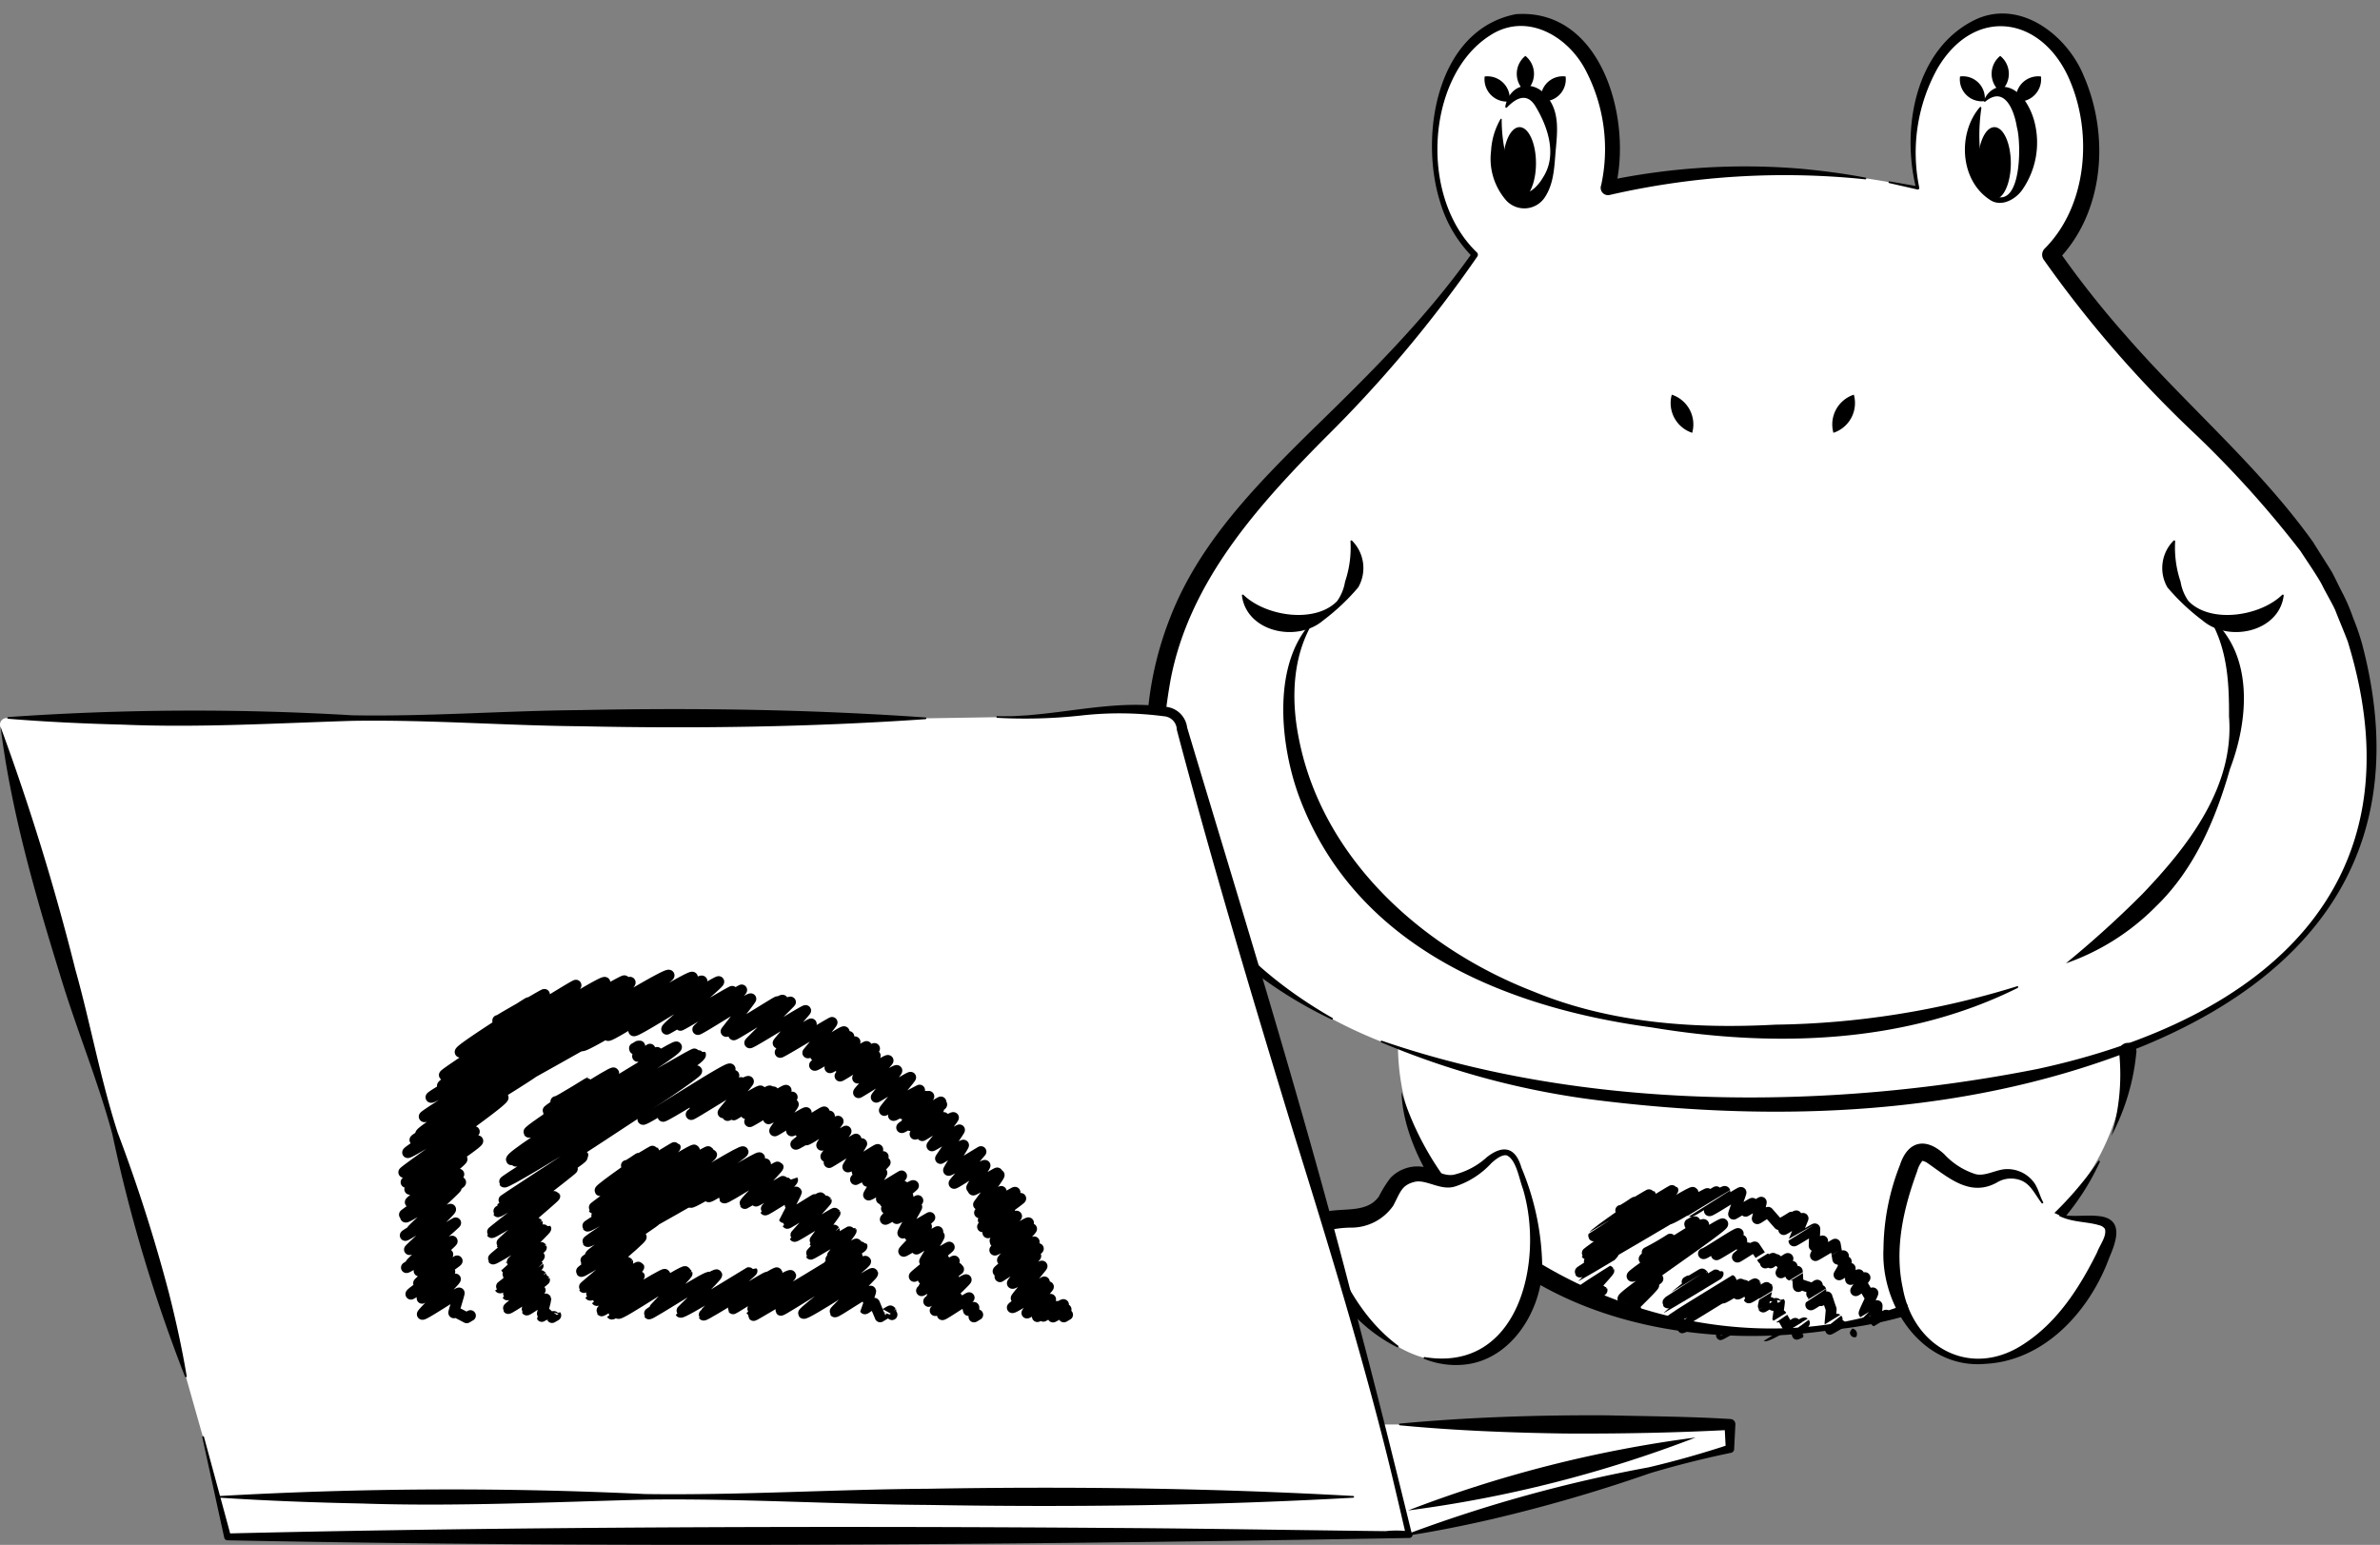 <svg id="kaeru01" xmlns="http://www.w3.org/2000/svg" xmlns:xlink="http://www.w3.org/1999/xlink" width="219.401" height="142.425" viewBox="0 0 219.401 142.425">
  <rect x="0" y="0" width="219.401" height="142.425" fill="#808080" stroke="none"/>
  <defs>
    <clipPath id="clip-path">
      <rect id="長方形_3770" data-name="長方形 3770" width="219.401" height="142.425" fill="none"/>
    </clipPath>
    <clipPath id="clip-path-2">
      <path id="パス_5826" data-name="パス 5826" d="M193.676,137.239c6.3-3.962,6.266-4.017,6.017-4.45a.437.437,0,0,0-.26-.195c-.307-.079-.975.225-5.563,2.981,2.2-1.51,2.11-1.663,1.937-1.963a.423.423,0,0,0-.253-.191c-.085-.021-.152-.04-.394.061a.411.411,0,0,0-.219-.147c-.145-.038-.224-.059-1.649.747.066-.127.017-.211-.048-.324a.428.428,0,0,0-.256-.193c-.263-.066-.51.009-4.18,2.238,1.892-1.338,1.838-1.431,1.668-1.727a.406.406,0,0,0-.247-.187c-.205-.052-.215-.053-2.583,1.4.157-.176.105-.264.018-.415a.4.4,0,0,0-.245-.187c-.181-.048-.21-.053-1.515.725-.132-.013-.243.059-.815.432L185,135.9c-.037.023-.075.044-.113.067-.485.284-.809.472-1.016.617a.413.413,0,0,0-.339.594l.013.022c-2.889,1.965-2.852,2.029-2.637,2.4a.444.444,0,0,0,.262.2c.13.033.3.011.8-.235-1.89,1.32-1.849,1.389-1.684,1.676a.437.437,0,0,0,.259.195.4.4,0,0,0,.135.01c-.191.2-.178.3-.114.426-.9.553-.954.675-.774.988a.419.419,0,0,0,.252.19c.261.067.35.092,5.755-3.153l-.559.358c-5.491,3.52-5.491,3.52-5.262,3.916a.435.435,0,0,0,.259.195c.23.059.672-.1,2.876-1.388-2.066,1.352-2.471,1.73-2.46,1.983-.176.135-.192.191-.212.266a.412.412,0,0,0,.039.308.431.431,0,0,0,.256.193l.023.006a.305.305,0,0,0-.035.436.441.441,0,0,0,.26.2c.4.1,1.424-.444,10.624-6.039,1.954-1.188,4.105-2.5,6-3.63-2.782,1.791-6.2,3.918-8.734,5.5-6.932,4.315-6.932,4.315-6.687,4.74a.427.427,0,0,0,.253.192c.139.036.33.01,1.233-.467-.293.275-.231.382-.141.539a.537.537,0,0,0,.29.215,1.717,1.717,0,0,0,.885-.216.639.639,0,0,0,.063.129.531.531,0,0,0,.286.212,2.429,2.429,0,0,0,1.235-.371c-.347.312-.28.428-.178.6a.419.419,0,0,0,.25.189.326.326,0,0,0,.181,0c-.224.212-.17.3-.09.445a.448.448,0,0,0,.261.2.49.49,0,0,0,.26-.016.471.471,0,0,0,.161.08c.482.121,2.18-.788,6.984-3.732-2.964,1.879-4.249,2.725-4.77,3.17-.589.392-.747.568-.785.7a.439.439,0,0,0,.04.323.425.425,0,0,0,.256.193c.342.087.812-.12,10-5.716l1.16-.705c.293-.163.585-.325.871-.486,1.351-.751,2.541-1.415,3.591-2-2.765,1.733-5.749,3.56-7.941,4.9-6.152,3.767-6.152,3.767-5.92,4.17a.491.491,0,0,0,.275.206c.214.055.786-.151,1.924-.736a2.072,2.072,0,0,0-.611.632c-.227.16-.243.219-.266.3a.408.408,0,0,0,.039.308.427.427,0,0,0,.255.193c.184.048.4.011,1.984-.892a.327.327,0,0,0,.047.364.4.4,0,0,0,.247.187c.233.059.234.06,4.524-2.574,2.126-1.3,5.205-3.193,7.79-4.718-2.265,1.429-4.922,3.054-6.786,4.191-4.757,2.907-4.757,2.907-4.532,3.3a.393.393,0,0,0,.063.081.374.374,0,0,0-.034.508.4.4,0,0,0,.244.186c.167.043.212.061,2.1-1.051-.241.265-.175.38-.085.536a.411.411,0,0,0,.25.189c.25.063.265.066,4.577-2.593,1.158-.715,2.6-1.6,4-2.452l-1.273.839c-5.988,3.946-5.972,3.973-5.705,4.436a.471.471,0,0,0,.269.2c.36.09,1.122-.283,5.682-3.094-3.308,2.33-3.285,2.369-3.062,2.756a.425.425,0,0,0,.258.193c.275.068.464,0,4.247-2.353l.761-.474-.315.247c-2.077,1.613-2.077,1.613-1.89,1.938a.4.4,0,0,0,.249.188c.228.058.225.059,2.455-1.317.371-.229.821-.507,1.274-.782-1.884,1.818-1.881,1.823-1.7,2.146a.4.4,0,0,0,.248.187c.186.046.189.044,1.374-.689.613-.38,1.617-1,2.2-1.328,0,.061,0,.12.006.174.012.367.012.367.063.456a.4.4,0,0,0,.254.189c.193.045.3-.021.713-.3l.07-.046a.318.318,0,0,0,.04.1.4.4,0,0,0,.246.186.366.366,0,0,0,.2,0,.394.394,0,0,0,.243.184.48.48,0,0,0,.327-.057l0,0-.19-.337.014-.008.33-.076-.049-.239c-.039-.2-.04-.2-.073-.258a.4.4,0,0,0-.244-.185.363.363,0,0,0-.183-.006.3.3,0,0,0-.041-.1.411.411,0,0,0-.258-.193c-.185-.044-.323.027-.686.261-.015-.43-.025-.446-.072-.529a.427.427,0,0,0-.256-.193c-.169-.043-.256-.059-1.378.6,1.48-1.433,1.462-1.464,1.29-1.763a.426.426,0,0,0-.258-.193c-.147-.037-.276-.033-.926.325,1.181-.97,1.126-1.064.974-1.328a.448.448,0,0,0-.265-.2c-.2-.05-.458.023-1.531.644,2.546-1.825,2.49-1.921,2.292-2.265a.429.429,0,0,0-.258-.194c-.231-.058-.423-.016-2.8,1.427,3.169-2.136,3.1-2.253,2.888-2.623a.492.492,0,0,0-.276-.206.635.635,0,0,0-.3.017c.362-.3.306-.4.206-.574h0c.9-.585.948-.755.776-1.053a.406.406,0,0,0-.247-.186c-.113-.029-.17-.044-.751.287.563-.489.478-.637.365-.833a.5.5,0,0,0-.217-.185c1.1-.77,1.013-.918.866-1.173a.435.435,0,0,0-.258-.195c-.132-.034-.347.012-.938.308a28.42,28.42,0,0,0-3.77,2.091c5.988-3.688,5.965-3.728,5.727-4.14a.394.394,0,0,0-.246-.186c-.209-.055-.225-.059-4.319,2.43,4.279-2.788,4.141-3.028,3.927-3.4a.483.483,0,0,0-.273-.2,1.2,1.2,0,0,0-.624.134,6.478,6.478,0,0,0-2.211.881c1.611-1.09,1.753-1.324,1.661-1.541a.22.22,0,0,0,.009-.03.454.454,0,0,0-.042-.353.5.5,0,0,0-.281-.208,2,2,0,0,0-1.055.3.774.774,0,0,0-.061-.12.46.46,0,0,0-.266-.2c-.185-.048-.587.075-1.624.616.281-.31.2-.443.109-.608a.413.413,0,0,0-.242-.188.393.393,0,0,0,.049-.545.464.464,0,0,0-.267-.2c-.239-.06-.766.147-2.363,1.068a.3.3,0,0,0-.008-.384.4.4,0,0,0-.247-.188c-.232-.061-.314-.081-5.72,3.125,4.265-2.785,4.145-2.994,3.927-3.369a.453.453,0,0,0-.264-.2c-.125-.033-.327,0-.772.208a.343.343,0,0,0,.033-.076.472.472,0,0,0-.04-.331.433.433,0,0,0-.257-.194.379.379,0,0,0-.1-.013c-.365,0-1.342.528-8.147,4.664" transform="translate(-179.716 -132.575)" fill="none"/>
    </clipPath>
    <clipPath id="clip-path-4">
      <path id="パス_5852" data-name="パス 5852" d="M124.558,0l-.319,65.6h9.83l9.887,33.053,8.951,31.707h92.257V0Z" transform="translate(-124.239)" fill="none"/>
    </clipPath>
    <clipPath id="clip-path-5">
      <path id="パス_5855" data-name="パス 5855" d="M157.294,119.305c0,4.2,2.632,9.79,4.954,13.291.61.208,4.185.885,5.241.474,2.07-.807,3.908-4.131,5.036-1.233,1.511,3.881,1.241,9.972.931,12.615a41.176,41.176,0,0,0,21.264,5.513,54.457,54.457,0,0,0,14.683-2.629c-1.437-3.025-3.047-9.565-.736-15.5,1.128-2.9,2.964.426,5.036,1.233a3.281,3.281,0,0,0,2.772-.062,2.79,2.79,0,0,1,2.35-.136c2.114.824,1.114,2.626,3.638,3.609.007,0,3.874.551,3.882.553,3.946-4.223,9.35-13.53,9.35-19.12Z" transform="translate(-157.294 -117.914)" fill="none"/>
    </clipPath>
  </defs>
  <g id="グループ_433" data-name="グループ 433">
    <g id="グループ_432" data-name="グループ 432" clip-path="url(#clip-path)">
      <path id="パス_5818" data-name="パス 5818" d="M189.064,23.958c2.232-2.108,3.706-5.742,3.706-9.871,0-6.515-3.671-11.8-8.2-11.8s-8.2,5.282-8.2,11.8a16.587,16.587,0,0,0,.414,3.713,65.575,65.575,0,0,0-28.557,0,16.586,16.586,0,0,0,.415-3.713c0-6.515-3.671-11.8-8.2-11.8s-8.2,5.282-8.2,11.8c0,4.129,1.473,7.762,3.706,9.871-12.173,17.791-27.331,23.52-29.32,41.976l-.225-.084-14.248.739-6.842.109L.6,66.675a.6.6,0,0,0-.578.762l17,59.561,1.746,6.16,2.205,9.008,108.907-.2,29.594-7.926V131.8H127.393l-3.473-12.13c3.92,6.046,9.051,7.111,12.3,5.846,2.482-.966,4.853-3.676,5.3-8.066a39.363,39.363,0,0,0,20.983,5.851,41.068,41.068,0,0,0,12.94-2.063,8.148,8.148,0,0,0,4.287,4.278c3.956,1.54,10.7-.366,14.654-10.516,1.128-2.9-2.473-1.69-4.544-2.5-.077-.03-.14-.063-.211-.094a22.635,22.635,0,0,0,6.507-15.328C209.782,92,218.608,83.125,218.608,70.142c0-21.9-16.491-27.107-29.544-46.184m-59.315,84.936c-2.115.824-1.114,2.626-3.639,3.609-1.26.491-3.083.239-4.065.618l-6.831-23.855a43.444,43.444,0,0,0,13.658,7.815,21.654,21.654,0,0,0,3.985,12.2c-1.027-.249-1.714-.932-3.108-.389" transform="translate(0 -0.475)" fill="#fff"/>
    </g>
  </g>
  <g id="グループ_435" data-name="グループ 435" transform="translate(142.447 105.083)">
    <g id="グループ_434" data-name="グループ 434" clip-path="url(#clip-path-2)">
      <path id="パス_5819" data-name="パス 5819" d="M198.12,145.326c.062.107,3.13-1.98,3.205-1.851.041.072-2.043,1.9-2.012,1.954s2.295-1.393,2.324-1.342c.012.02.069,1,.079,1.02.036.063.474-.376.518-.3.022.039-1,.814-.988.835.025.044,1.568-1,1.609-.929.015.026.729,1.088.74,1.106s.141-.174.182-.1c.008.014.04.46.043.464.022.039.694-.483.728-.421,0,0-.25.4-.242.415s.493-.366.529-.305c0,0,.4.28.4.292.03.052.64-.444.672-.388.008.013-.648,1.306-.642,1.317.014.025,1.011-.625,1.029-.594s-.153.789-.14.811c.023.041.6-.384.616-.355s.071,1.368.089,1.4.261-.217.289-.167c.017.028.955.309.97.335.033.056.472-.333.5-.288.006.009-.537.777-.522.8.037.065.492-.338.515-.3l.132.078c.026.044.182-.134.194-.112s-.933,1.333-.926,1.345c.021.036.682-.414.69-.4l.216.01c.037.065.559-.4.591-.341,0,.006.363,1.094.375,1.114s0-.017.006,0c.022.038-.114,1.293-.1,1.321a6.062,6.062,0,0,0,.656-.379c0,.006-.673,1.072-.653,1.107a9.347,9.347,0,0,1,.962-.556c.007.013.145,1.3.151,1.305.04.068.841-.545.866-.5s-.461,1.164-.441,1.2.552-.405.59-.341c.009.015-.545.919-.529.946.031.055.461-.278.465-.269s.315.6.318.6.4-.239.4-.231-.341.22-.335.231.343-.2.344-.2" transform="translate(-183.532 -134.834)" fill="none" stroke="#000" stroke-linecap="round" stroke-linejoin="round" stroke-width="1"/>
      <path id="パス_5820" data-name="パス 5820" d="M190.985,144.981a24.164,24.164,0,0,0,2.13-1.229c.015.025-2.45,1.759-2.41,1.828.112.193,5.376-3.363,5.487-3.169.078.134-6.714,4.573-6.6,4.761.147.255,8.258-5,8.36-4.827.158.273-9.377,6.61-9.2,6.921.015.025,3.2-1.905,3.225-1.862.034.059-2.7,1.86-2.669,1.912.02.033,2.272-1.34,2.284-1.319.065.113-2.878,2.907-2.851,2.953s1.163-.756,1.2-.693c.021.036-.818,2.143-.812,2.154a10.619,10.619,0,0,0,1.1-.637c.006.01-.714.54-.709.548.013.023,1-.646,1.029-.594s-1.55,1.458-1.539,1.475c.02.034,1.638-1.023,1.672-.965.013.022-1.438,2.392-1.425,2.414s1.43-.87,1.449-.837c.006.01.146.823.154.837s.34-.205.344-.2" transform="translate(-181.587 -134.6)" fill="none" stroke="#000" stroke-linecap="round" stroke-linejoin="round" stroke-width="1"/>
      <path id="パス_5821" data-name="パス 5821" d="M196.519,142.31c.007.012.347-.205.35-.2s-.338.26-.331.271.467-.277.471-.272-.3.614-.286.635a5.324,5.324,0,0,0,.6-.347" transform="translate(-183.2 -134.552)" fill="none" stroke="#000" stroke-linecap="round" stroke-linejoin="round" stroke-width="1"/>
      <path id="パス_5822" data-name="パス 5822" d="M194.21,141.079c.09.156,4.267-2.505,4.285-2.474s-2.408,1.736-2.369,1.8c.073.127,3.083-1.949,3.155-1.822.021.037-1.459,1.719-1.429,1.772.059.1,2.875-1.754,2.915-1.684.029.05-.713,1.947-.68,2,.01.017,1.714-1.029,1.731-1s-.634.718-.625.733,1.433-.85,1.443-.834c.025.044-.378,1.5-.368,1.519.025.044.975-.642,1.009-.583.014.023.977,1.112.981,1.12a11.259,11.259,0,0,0,1.168-.675c0,.01-.667.514-.662.522.013.024,1.079-.694,1.109-.641s-1.176,1.247-1.168,1.261c.021.036,1.749-1.091,1.785-1.03.01.017-.849,2.058-.839,2.075.027.047,1.9-1.152,1.923-1.109.01.017-.073,1.538-.059,1.565.036.061.756-.49.779-.451.007.013-.679,1.321-.663,1.35s1.813-1.072,1.824-1.053.23,1.369.233,1.376c.04.067.484-.369.523-.3,0,.006-.054.7-.047.715.021.036.292-.217.313-.181s-.679,1.2-.674,1.211c.041.071.991-.664,1.03-.594,0,.006.028,1.015.034,1.026.021.036.74-.468.759-.438,0,.006-.012.589,0,.606.029.05.551-.376.575-.333.009.014-.874,1.167-.858,1.2s.682-.48.719-.415c.01.016.479.81.5.839s.329-.277.367-.212c.028.048-.847,1.8-.813,1.863a12,12,0,0,1,1.2-.694c.022.039-.135,1.4-.12,1.429s.918-.6.95-.548-.943,2.12-.911,2.177a8.361,8.361,0,0,1,1.152-.665c.006.011-.763,1.367-.756,1.379.036.063.995-.655,1.03-.6,0,.006-.418.361-.413.369.021.036.556-.4.589-.34.017.03-.926.685-.915.7.042.072.858-.554.884-.51.006.011.2.858.2.864.023.04.461-.295.473-.273s-.689.644-.678.663.627-.412.648-.375c.01.016-.314.443-.3.458s.717-.43.724-.418-.287.4-.279.415.338-.208.344-.2" transform="translate(-182.721 -133.821)" fill="none" stroke="#000" stroke-linecap="round" stroke-linejoin="round" stroke-width="1"/>
      <path id="パス_5823" data-name="パス 5823" d="M187.348,140.29c.071.122,1.327-.817,1.349-.779s-1.2.724-1.179.76,2.525-1.523,2.553-1.474c.052.09-5.329,3.656-5.22,3.844.149.258,7.259-4.3,7.306-4.218.1.173-8.036,5.767-7.97,5.881.161.279,9.684-5.923,9.828-5.674.107.185-9.7,6.211-9.579,6.416.049.085,10.856-6.459,10.939-6.315.2.352-11.879,7.077-11.78,7.247.046.08,3.053-1.873,3.1-1.79.061.106-3.149,3.18-3.125,3.224.044.075,2.64-1.624,2.683-1.549.035.059-2.5,2.778-2.46,2.848s1.8-1.112,1.834-1.059-2.3,1.517-2.281,1.544c.03.052,1.443-.862,1.455-.84s-1.869,1.8-1.846,1.84c.033.055,1.849-1.152,1.886-1.089.049.085-1.694,2.547-1.676,2.578s1.16-.706,1.175-.678-.623,1.373-.612,1.393c.048.082,1.8-1.118,1.837-1.061s-1.239,1.534-1.228,1.552c.042.074.373-.259.392-.227s.046,1.168.057,1.188,1.126-.686,1.141-.659-.212.646-.208.651.338-.208.344-.2" transform="translate(-180.388 -133.787)" fill="none" stroke="#000" stroke-linecap="round" stroke-linejoin="round" stroke-width="1"/>
      <path id="パス_5824" data-name="パス 5824" d="M200.333,150.614c.058.1,2.409-1.417,2.42-1.4s-1.049,1-1.03,1.031c.048.082,1.586-1.027,1.634-.944.013.024-.617,1.26-.6,1.294.039.067,1.686-1.037,1.713-.989s-.413,1.782-.384,1.833c.007.012.808-.494.82-.474s.083.316.086.322.588-.355.594-.343c.023.039-.2,1.4-.193,1.417.019.033.315-.24.34-.2l.659,1.154c.033.057.751-.46.762-.441" transform="translate(-183.991 -136.026)" fill="none" stroke="#000" stroke-linecap="round" stroke-linejoin="round" stroke-width="1"/>
      <path id="パス_5825" data-name="パス 5825" d="M195.728,148.9c.048.082.17-.133.185-.107l.045.053c.012.021,1.183-.727,1.2-.694.033.057-3.285,2.564-3.215,2.685.1.171,4.614-2.736,4.645-2.681.062.107-4.707,3.9-4.666,3.973.1.182,5.762-3.541,5.855-3.38.061.105-5.307,3.794-5.239,3.911.032.054,6.148-3.671,6.2-3.579.12.208-6.932,4.314-6.874,4.415.03.052,1.358-.855,1.389-.8s-.918,1.922-.906,1.943c.03.053,1.615-1,1.645-.95.015.025-.3,1.561-.284,1.592.055.1,2.586-1.583,2.625-1.516s-2.694,1.74-2.676,1.772c.039.067,2.28-1.351,2.295-1.325s-1.387,1.533-1.368,1.565c.044.076,2.846-1.76,2.9-1.672.026.045-.074,1.63-.064,1.647.035.059,2.406-1.445,2.43-1.4.011.018-.252,1.164-.243,1.179.11.19,4.864-2.984,4.94-2.852.067.117-3.064,2.563-3.042,2.6.08.139,2.406-1.471,2.442-1.41.022.039-.2,1.308-.189,1.33s.812-.551.848-.489c.013.023.079.782.083.787.016.029.551-.375.576-.332.015.027-.656.638-.648.652.018.032.991-.613,1.009-.583,0,.008-.2.573-.2.579s.327-.2.333-.193" transform="translate(-182.65 -135.806)" fill="none" stroke="#000" stroke-linecap="round" stroke-linejoin="round" stroke-width="1"/>
    </g>
  </g>
  <g id="グループ_437" data-name="グループ 437">
    <g id="グループ_436" data-name="グループ 436" clip-path="url(#clip-path)">
      <path id="パス_5827" data-name="パス 5827" d="M74.77,128.973c.134.232,7.878-4.923,8.04-4.642.113.193-6.271,4.218-6.187,4.364s6.466-3.889,6.534-3.772c.052.092-3.652,3.063-3.6,3.146.087.152,4.183-2.662,4.29-2.477.1.164-4.679,2.845-4.627,2.936s5.182-3.221,5.281-3.049c.043.075-2.371,2.835-2.342,2.885.038.066,3.37-2.172,3.468-2,.065.113-3.079,2.215-3.056,2.254.055.094,3.82-2.406,3.907-2.256.018.033-3.392,2.093-3.331,2.2.02.033,3.575-2.262,3.66-2.113.01.017-2.59,1.911-2.542,1.993.073.125,3.63-2.277,3.709-2.142.024.041-3.378,2.855-3.36,2.886.036.063,3.876-2.338,3.92-2.263s-2.233,1.917-2.188,1.993c.057.1,2.252-1.4,2.293-1.324s-1.758,2.377-1.719,2.444,2.84-1.8,2.908-1.679c.034.059-1.385,1.621-1.353,1.676.077.133,2.956-1.847,3.016-1.741.017.029-2.32,1.737-2.276,1.815.086.15,1.772-1.147,1.825-1.054.018.032-1.741,1.114-1.722,1.148.06.1,2.617-1.58,2.647-1.528.051.088-3.117,2.57-3.1,2.6.048.083,3.041-1.8,3.061-1.768.01.017-2.123,1.337-2.113,1.355.086.147,2.884-1.831,2.956-1.707.009.014-1.542,2.158-1.515,2.206s2.226-1.326,2.244-1.3c.05.086-1.9,2.277-1.862,2.339.048.083,2.762-1.63,2.777-1.6s-2.528,2.072-2.477,2.159c.02.035,2.943-1.85,3.009-1.737.013.023-1.3,2.116-1.286,2.135.077.132,2.714-1.682,2.764-1.6s-1.945,1.97-1.9,2.04a27.44,27.44,0,0,1,2.4-1.383c.026.047-2.6,2.029-2.549,2.112a26.1,26.1,0,0,0,2.731-1.577c.014.025-1.657,1.721-1.648,1.737.062.107,1.308-.841,1.345-.777s-1.266,1.978-1.229,2.042c.054.094,3.033-1.779,3.045-1.759.024.041-1.868,2.111-1.86,2.124.048.084,1.951-1.3,2.026-1.17.031.052-1.732,1.428-1.71,1.465.04.069,2.566-1.651,2.639-1.523.025.044-2.517,2.071-2.487,2.123a22.585,22.585,0,0,0,1.978-1.142c.009.014-2.122,2.066-2.086,2.127.045.078,2.986-1.753,3-1.731s-2,1.577-1.955,1.654c.054.093,1.807-1.155,1.856-1.071.024.042-1.334,2.33-1.286,2.412.021.036,2.478-1.457,2.489-1.437s-1.868,1.662-1.835,1.72,1.468-.984,1.527-.882c.047.081-2.134,2.213-2.1,2.28s3.117-1.861,3.144-1.815-1.983,1.581-1.967,1.61,2.056-1.28,2.1-1.21-1.376,2.3-1.351,2.342c.015.025,2.257-1.342,2.274-1.313.032.054-3.263,2.639-3.23,2.7.014.025,2.708-1.626,2.735-1.579.015.025-1.939,1.777-1.915,1.819.08.139,2.836-1.719,2.872-1.657.057.1-2.835,2.367-2.8,2.424.047.08,3.062-1.831,3.089-1.783s-3.343,2.035-3.308,2.095,3.345-2.095,3.416-1.972c.023.04-2.556,1.7-2.534,1.743.049.086,2.02-1.3,2.075-1.2.044.075-2.008,1.943-1.986,1.98.058.1,2.169-1.439,2.25-1.3.025.044-2.6,1.668-2.56,1.737.019.033,3.39-2.109,3.456-2,.051.087-2.886,2.8-2.861,2.843s2.012-1.21,2.032-1.174c0,.008-.851,1.1-.846,1.114.037.065,1.924-1.169,1.949-1.126.01.017-2.493,1.532-2.475,1.564.054.093,2.134-1.38,2.2-1.269.013.021.2.86.215.884s.472-.323.494-.285c.006.012,0,.865.012.877s.338-.208.345-.2" transform="translate(-15.505 -25.781)" fill="none" stroke="#000" stroke-linecap="round" stroke-linejoin="round" stroke-width="1"/>
      <path id="パス_5828" data-name="パス 5828" d="M63.1,126.807c.075.129,3.385-1.989,3.4-1.963.025.044-4.211,2.716-4.145,2.83.121.211,5.957-3.721,6.079-3.511.09.157-7.949,5.242-7.822,5.464.233.4,13.451-8.138,13.612-7.859.253.438-15.509,9.9-15.22,10.4.059.1,16.817-9.943,16.919-9.768.2.348-16.686,9.6-16.511,9.9.1.168,16.963-9.936,17.025-9.829.342.593-18.235,11.51-18.095,11.753.19.329,17.5-10.681,17.746-10.246.2.344-18.026,11.948-17.963,12.057.144.25,7.416-4.394,7.464-4.31s-7.158,4.171-7.115,4.246,6.961-4.267,7.068-4.081c.158.273-7.82,5-7.775,5.076.065.113,6.744-4.153,6.855-3.958.044.075-7.474,5.808-7.432,5.881.072.126,5.743-3.472,5.812-3.354.043.074-4.972,4.258-4.91,4.365.091.158,3.237-2,3.3-1.9.025.044-4.133,3.218-4.075,3.32s4.835-2.853,4.862-2.807c.058.1-3.681,3.6-3.667,3.627.092.159,3.162-2.035,3.252-1.878.021.036-3.144,2.415-3.106,2.48.048.083,2.875-1.769,2.922-1.687.067.117-3.66,2.888-3.64,2.924.09.158,3.436-2.19,3.526-2.035.011.02-2.865,2.643-2.84,2.685.046.08,3.076-1.864,3.115-1.8.017.031-2.6,1.99-2.554,2.078.062.107,2.818-1.749,2.87-1.657.024.041-3.4,2.551-3.351,2.634s2.88-1.841,2.956-1.707c.022.038-1.286,1.778-1.247,1.845s1.7-1.129,1.766-1.019c.022.04-.4,1.562-.375,1.611.01.017.43-.309.457-.264.01.017.482.357.488.368s.339-.208.345-.2" transform="translate(-11.86 -25.25)" fill="none" stroke="#000" stroke-linecap="round" stroke-linejoin="round" stroke-width="1"/>
      <path id="パス_5829" data-name="パス 5829" d="M73.794,121.871c.007.012.346-.2.348-.2s-.337.258-.33.269.464-.276.468-.27-.218.919-.2.946a13.171,13.171,0,0,0,1.142-.659c.012.021-.617,1.018-.609,1.032.039.067,1.233-.793,1.268-.732" transform="translate(-15.303 -25.231)" fill="none" stroke="#000" stroke-linecap="round" stroke-linejoin="round" stroke-width="1"/>
      <path id="パス_5830" data-name="パス 5830" d="M67.683,120.059c.193.335,10.22-5.991,10.26-5.923s-7.994,4.769-7.872,4.98c.165.286,8.51-5.295,8.675-5.009.074.128-6.389,4.4-6.286,4.577.139.24,7.742-4.692,7.837-4.525s-4.906,4.209-4.8,4.385c.024.041,6-3.557,6.039-3.487.059.1-4.827,3.039-4.776,3.129.037.064,5.625-3.3,5.648-3.261.086.149-4.083,3.581-4.047,3.643.064.111,4.808-2.971,4.893-2.825.034.06-2.294,2.985-2.283,3,.1.172,4.7-2.792,4.735-2.734s-4.206,2.508-4.181,2.552,4.579-2.82,4.655-2.688c.094.162-4.535,3.143-4.508,3.19.052.088,5.146-3.174,5.234-3.021.024.042-3.778,3.717-3.754,3.758.065.112,5.1-3.081,5.155-2.976.025.044-2.576,2.933-2.539,3,.086.15,3-1.862,3.056-1.765.019.033-2.911,2.548-2.868,2.623s4.759-2.808,4.786-2.763c.04.07-2.25,2.787-2.241,2.8.094.162,3.262-2.1,3.354-1.937.018.031-2.674,2.156-2.642,2.213.05.086,3.029-1.862,3.078-1.777.06.1-3.186,2.62-3.167,2.651.1.165,3.638-2.316,3.732-2.154.01.017-2.332,2.344-2.311,2.38.048.084,3.339-2.022,3.381-1.952.017.029-2.465,1.914-2.416,2,.066.114,3.09-1.914,3.146-1.817.023.04-3.228,2.457-3.182,2.536s3.163-2.017,3.246-1.875c.026.045-1.668,1.983-1.622,2.062s2.722-1.764,2.805-1.619c.055.1-2.79,2.849-2.723,2.966.032.055,3.446-2.192,3.534-2.04.048.084-1.932,2.4-1.9,2.458s3.108-1.944,3.172-1.832c.044.075-2.477,2.957-2.423,3.05a34.242,34.242,0,0,1,3.245-1.873c.013.024-2.424,2.308-2.41,2.333.07.12,2.974-1.869,3.04-1.755.014.025-2.382,1.452-2.359,1.492.04.069,2.52-1.6,2.583-1.491.044.075-2.477,1.544-2.451,1.588.078.136,1.81-1.154,1.857-1.072.017.029-1.424,1.783-1.415,1.8.062.107,3.089-1.86,3.122-1.8.05.086-3.665,2.279-3.618,2.36.058.1,3.613-2.27,3.692-2.132.057.1-2.944,1.852-2.888,1.949.041.071,2.555-1.563,2.593-1.5s-2.214,2.2-2.165,2.289,2.583-1.64,2.647-1.528c.03.052-2.008,1.616-1.98,1.664s2.8-1.8,2.875-1.661c.046.079-2,2.571-1.986,2.6.036.062,2.514-1.519,2.543-1.468s-1.759,2.616-1.749,2.635,2.075-1.307,2.122-1.225c.03.052-1.419,2.255-1.382,2.319.055.1,2.975-1.75,2.988-1.726s-2.508,2.88-2.483,2.924c.059.1,2.775-1.794,2.857-1.65.034.058-1.267,1.984-1.228,2.053.018.031,2.324-1.414,2.355-1.359s-2.232,1.544-2.218,1.568c.047.082,2.37-1.421,2.393-1.382.056.1-1.9,2.707-1.9,2.722a19.034,19.034,0,0,1,2.092-1.207c.017.03-2.013,1.951-2,1.967.044.078,3.228-1.959,3.27-1.887s-2.942,2.525-2.922,2.559c.058.1,3.371-2.131,3.451-1.992.046.08-3.545,2.57-3.522,2.61s2.46-1.493,2.491-1.438-2.027,1.95-2,1.991c.059.1,2.571-1.659,2.647-1.528.021.036-2.018,2.211-1.987,2.265.083.143,2.119-1.325,2.163-1.249.007.012-2.167,1.309-2.136,1.363.02.035,3-1.867,3.059-1.766.049.086-3.147,2.443-3.107,2.511.059.1,3.368-2,3.391-1.959.059.1-2.746,2.781-2.683,2.891a26.757,26.757,0,0,0,2.923-1.687c.053.09-3.385,2.611-3.327,2.711s3.332-2.014,3.371-1.947c.052.09-3.048,1.707-3,1.786.087.151,3.293-2.005,3.338-1.927.055.1-3.6,2.471-3.535,2.587a37.511,37.511,0,0,1,3.3-1.907c.021.035-2.215,2.422-2.161,2.516.089.155,2.663-1.711,2.739-1.581.029.051-2.424,2.889-2.387,2.953s2.585-1.537,2.6-1.5c.061.1-2.977,2.331-2.956,2.368.076.132,3.283-2,3.329-1.921.033.057-2.026,2.345-1.982,2.421s2.138-1.344,2.185-1.262c.014.025-1.236,1.565-1.221,1.592s1.087-.665,1.1-.637-.541.41-.535.419a10.249,10.249,0,0,1,1.252-.724c0,.006-.443.35-.434.367.02.034.192-.156.212-.122.006.011-1.064.633-1.046.663s1.821-1.141,1.86-1.073c.013.024-.992,1.107-.972,1.142s1.2-.712,1.209-.7-.21.688-.207.694.342-.2.345-.2" transform="translate(-14.036 -23.66)" fill="none" stroke="#000" stroke-linecap="round" stroke-linejoin="round" stroke-width="1"/>
      <path id="パス_5831" data-name="パス 5831" d="M55.622,117.6c.1.174,2.821-1.7,2.853-1.647s-2.9,1.638-2.85,1.726c.025.044,4.257-2.552,4.3-2.482.075.129-7.926,5.043-7.769,5.315.212.369,10.609-6.282,10.677-6.165.148.257-12.231,8.116-12.134,8.285.232.4,14.588-8.9,14.8-8.541.165.286-15.161,9.217-14.978,9.534.071.123,16.657-9.894,16.778-9.686.306.53-17.983,10.486-17.834,10.742.191.332,18.161-10.942,18.36-10.6.31.537-19.109,12.16-18.983,12.38.286.5,22.281-13.529,22.568-13.03.248.43-23.195,14.143-22.9,14.65.382.663,24.785-14.94,25.057-14.467.4.694-25.748,14.706-25.58,15,.131.226,11.027-6.485,11.079-6.4.1.168-11.878,7.344-11.753,7.561.113.2,8.667-5.3,8.8-5.079.182.315-9.221,6.779-9.154,6.9s6.453-3.841,6.5-3.754c.071.121-6.35,4.57-6.291,4.671.143.249,6.513-3.99,6.613-3.817.13.224-6.312,4.393-6.271,4.463.124.215,4.764-2.877,4.818-2.782.1.178-4.83,3.873-4.771,3.976.043.075,4.39-2.731,4.475-2.584.1.178-5.041,3.682-5.013,3.73.069.118,5.074-3.172,5.179-2.99s-5.128,3.119-5.075,3.209c.107.186,4.565-2.88,4.671-2.7.043.075-4.1,3.843-4.066,3.9s3.067-2.032,3.181-1.836c.043.075-3.86,2.255-3.813,2.335s4.094-2.558,4.179-2.412-3.817,3.67-3.793,3.711c.087.151,4.241-2.49,4.259-2.459.04.068-4.222,3.654-4.145,3.788.062.107,3.075-1.89,3.125-1.8s-3.541,2.1-3.519,2.134c.052.091,4.158-2.539,4.218-2.435s-3.1,2.652-3.05,2.745a22.809,22.809,0,0,1,2.647-1.529c.065.113-2.71,2.622-2.692,2.654.08.139,3.534-2.085,3.554-2.052.059.1-4.348,2.92-4.264,3.067.021.037,3.542-2.15,3.587-2.071.023.039-2.608,2.359-2.555,2.45a35.038,35.038,0,0,1,3.071-1.772c.071.124-3.113,3.143-3.052,3.249.084.145,3.34-2.067,3.4-1.963.029.051-.526,1.78-.5,1.821s.121-.154.157-.091c.017.03,1.028.544,1.034.554s.339-.208.345-.2" transform="translate(-9.735 -23.519)" fill="none" stroke="#000" stroke-linecap="round" stroke-linejoin="round" stroke-width="1"/>
      <path id="パス_5832" data-name="パス 5832" d="M80.327,138.9c.124.216,6.259-3.671,6.283-3.628s-4.707,2.985-4.634,3.112c.108.187,5.141-3.219,5.25-3.031.047.081-3.862,3.025-3.8,3.139.092.159,4.9-2.976,4.964-2.866s-3.138,3.258-3.067,3.382c.017.028,3.648-2.169,3.675-2.123s-2.672,1.847-2.643,1.9,3.354-1.973,3.369-1.945c.059.1-2.55,2.722-2.525,2.764.044.077,2.818-1.761,2.876-1.661.025.042-1.173,2.346-1.165,2.36.071.121,2.964-1.766,2.987-1.726s-2.521,1.558-2.5,1.584c.024.042,2.874-1.784,2.928-1.69.066.113-3.106,2.335-3.086,2.368.036.063,3.529-2.182,3.592-2.074.02.035-2.94,3.243-2.921,3.278.048.082,3.685-2.23,3.729-2.154.021.037-1.944,2.582-1.913,2.635.067.116,1.806-1.142,1.848-1.068.015.026-2.212,2.165-2.178,2.225s3.707-2.188,3.728-2.152c.038.065-2.048,2.67-2.039,2.687.078.136,2.479-1.609,2.555-1.475.015.025-2.516,1.448-2.488,1.5.042.073,2.313-1.431,2.354-1.359" transform="translate(-16.658 -28.053)" fill="none" stroke="#000" stroke-linecap="round" stroke-linejoin="round" stroke-width="1"/>
      <path id="パス_5833" data-name="パス 5833" d="M71.768,135.116c.067.117,1.162-.721,1.183-.683.013.021-1.047.641-1.029.673s2.322-1.4,2.349-1.355c.049.084-5.038,3.5-4.935,3.679.142.247,6.885-4.08,6.93-4,.1.164-7.593,5.52-7.531,5.628.154.266,9.16-5.6,9.3-5.367.1.175-9.128,5.9-9.015,6.091.047.081,10.229-6.088,10.308-5.951.193.333-11.232,6.715-11.139,6.877.125.217,11.305-6.827,11.435-6.6.191.331-11.5,7.882-11.427,8.017.185.321,14.141-8.6,14.328-8.273.155.27-14.264,9.24-14.081,9.558.245.423,15.427-9.31,15.6-9.007.252.436-16.151,9.308-16.045,9.49.082.143,6.421-3.782,6.454-3.726.057.1-6.909,4.592-6.834,4.721s5.43-3.333,5.516-3.185c.112.194-5.328,4.591-5.287,4.662s4.011-2.4,4.045-2.336-3.507,2.985-3.473,3.044c.1.175,4.423-2.716,4.493-2.594.083.145-3.906,3.038-3.88,3.083.108.186,3.878-2.349,3.926-2.267.079.136-3.516,3.147-3.471,3.225s5.725-3.543,5.828-3.365-4.928,3.618-4.9,3.664c.087.151,6.653-4.148,6.786-3.917.123.213-6.258,3.746-6.194,3.855.138.239,6.217-3.9,6.353-3.668.036.06-3.126,3.3-3.1,3.343.036.063,5.064-3.28,5.219-3.014.063.111-5.7,3.266-5.628,3.384s6.131-3.806,6.246-3.606c.082.143-3.367,3.415-3.346,3.453.126.219,6.569-3.851,6.595-3.807.04.069-4.313,3.7-4.233,3.839.093.16,5.583-3.4,5.658-3.267.094.163-5.926,3.439-5.889,3.5.079.137,6.675-4.061,6.765-3.906.074.128-4.114,3.2-4.045,3.32.033.056,5.173-3.305,5.311-3.067.083.145-3.671,3.165-3.647,3.205.19.331,10.176-5.983,10.222-5.9.135.233-10.2,6.049-10,6.381.048.083,9.436-5.685,9.538-5.507.056.1-7.149,4.806-7.02,5.028.067.115,7.628-4.836,7.815-4.512.12.208-5.831,4.616-5.728,4.794.141.243,6.277-3.855,6.377-3.682.077.133-3.551,3.438-3.488,3.545.072.126,3.216-2.067,3.307-1.909.025.044-.55,1.615-.541,1.63.025.043.837-.6.886-.511.02.035.506,1.217.526,1.25,0,.009.964-.6.982-.567.009.015-.232.56-.23.564s.334-.206.34-.2" transform="translate(-14.022 -27.669)" fill="none" stroke="#000" stroke-linecap="round" stroke-linejoin="round" stroke-width="1"/>
    </g>
  </g>
  <g id="グループ_439" data-name="グループ 439" transform="translate(98.475)">
    <g id="グループ_438" data-name="グループ 438" clip-path="url(#clip-path-4)">
      <path id="パス_5834" data-name="パス 5834" d="M174.719,11.91c.395-2.228,2.777-2.607,4-.735.984,1.325.8,3.078.669,4.56-.147,1.5-.125,3.141-1,4.493a2.267,2.267,0,0,1-3.572.329,5.839,5.839,0,0,1-1.405-4.587,6.579,6.579,0,0,1,.866-2.914.083.083,0,0,1,.113-.028,14.447,14.447,0,0,0,1.017,5.4c.331.753.834,1.366,1.223,1.356.427.064,1.144-.61,1.583-1.378,1.294-2.024.459-4.577-.658-6.452-.765-1.348-1.742-.949-2.687.029a.083.083,0,0,1-.14-.074" transform="translate(-134.431 -2.069)"/>
      <path id="パス_5835" data-name="パス 5835" d="M177.2,6.5a2.119,2.119,0,0,1,0,3.307,2.119,2.119,0,0,1,0-3.307" transform="translate(-135.057 -1.348)"/>
      <path id="パス_5836" data-name="パス 5836" d="M172.67,8.893a2.06,2.06,0,0,1,2.3,2.3,2.06,2.06,0,0,1-2.3-2.3" transform="translate(-134.28 -1.842)"/>
      <path id="パス_5837" data-name="パス 5837" d="M181.489,8.893a2.022,2.022,0,0,1-2.271,2.27,2.021,2.021,0,0,1,2.271-2.27" transform="translate(-135.638 -1.842)"/>
      <path id="パス_5838" data-name="パス 5838" d="M154.589,62.875a3.576,3.576,0,0,1,.571,4.313,20,20,0,0,1-3.235,3.047c-2.4,2.05-7.043,1.078-7.485-2.291a.085.085,0,0,1,.142-.071c2.04,1.984,6.606,2.673,8.633.578a4.252,4.252,0,0,0,.733-1.792,9.808,9.808,0,0,0,.5-3.714.086.086,0,0,1,.142-.071" transform="translate(-128.428 -13.034)"/>
      <path id="パス_5839" data-name="パス 5839" d="M194.408,45.906a2.883,2.883,0,0,1,1.882,3.515,2.884,2.884,0,0,1-1.882-3.515" transform="translate(-138.769 -9.52)"/>
      <path id="パス_5840" data-name="パス 5840" d="M160.69,96.274c18.785,6.474,41.081,6.439,60.443,2.6,20.672-4.463,35.575-16.764,28.595-39.413-.315-.839-.839-2.067-1.164-2.911-.292-.636-.85-1.576-1.166-2.22-.344-.714-1.568-2.482-2.012-3.182a95.789,95.789,0,0,0-10.226-11.282,106.663,106.663,0,0,1-13.46-15.6.8.8,0,0,1,.112-1.043c3.846-3.875,4.4-10.421,2.355-15.344C221.7,1.845,215.371.737,211.9,6.648a16.01,16.01,0,0,0-1.673,10.971h-.288l.111.176-2.59-.591c-.1-.01-.074-.18.027-.156l2.629.46a.141.141,0,0,1,.11.176c-.019.163-.266.147-.288,0-1.386-5.524-.075-12.954,5.556-15.592,4.111-1.846,8.393,1.519,9.9,5.238,2.4,5.5,1.909,12.656-2.477,17.064l.112-1.042a88.527,88.527,0,0,0,6.284,7.959c5.6,6.433,12.248,12.029,17.24,19.018.2.348,1.55,2.443,1.732,2.766.225.41.661,1.341.881,1.753a16.487,16.487,0,0,1,1.042,2.4,21.551,21.551,0,0,1,.85,2.469c4.713,17.892-3.46,30.031-19.911,36.924-15.943,6.55-33.775,7.21-50.705,5.1A74.95,74.95,0,0,1,160.63,96.42c-.092-.036-.031-.184.059-.147" transform="translate(-131.776 -0.326)"/>
      <path id="パス_5841" data-name="パス 5841" d="M199.6,16.869a72.1,72.1,0,0,0-23.585,1.442l.5-.8-1.3,0A15.666,15.666,0,0,0,173.8,6.8c-1.648-3.164-5.458-5.368-8.791-3.207-3.157,2-4.655,5.987-4.844,9.634-.205,3.724.882,7.757,3.618,10.383a.291.291,0,0,1,.04.372,116.972,116.972,0,0,1-14.056,16.744c-6.261,6.316-12.48,13.258-14.212,22.221-.932,5.173-1.178,10.747.678,15.734,2.4,6.827,8.036,11.957,14.231,15.5.089.043.013.189-.074.141a39.606,39.606,0,0,1-7.021-4.273,25.326,25.326,0,0,1-10.041-21.9,31.244,31.244,0,0,1,2.186-10.9c2.706-6.971,8.09-12.361,13.289-17.484C154,34.709,159.144,29.6,163.344,23.657l.04.371a12,12,0,0,1-2.982-5.036c-1.94-6.083-.376-15.9,6.962-17.348,8-.587,10.8,9.873,9.147,16.168a.668.668,0,0,1-1.305-.024.654.654,0,0,1,.5-.776,62.031,62.031,0,0,1,17.974-1.118c1.991.189,3.974.445,5.935.818a.08.08,0,0,1-.022.157" transform="translate(-126.108 -0.336)"/>
      <path id="パス_5842" data-name="パス 5842" d="M230.044,12.056a17.134,17.134,0,0,0,.093,5.585,3.694,3.694,0,0,0,.969,2.448c2.667,1.389,2.627-4.815,2.216-6.25-.242-1.542-1.12-3.874-2.907-2.383a.082.082,0,0,1-.126-.1,1.967,1.967,0,0,1,1.171-1.182c1.954-.522,3.187,1.83,3.518,3.313a7.622,7.622,0,0,1-1.194,6.15c-.643.881-1.944,1.575-2.96.874-2.769-1.807-2.983-6.128-.923-8.533a.083.083,0,0,1,.141.072" transform="translate(-145.866 -2.095)"/>
      <path id="パス_5843" data-name="パス 5843" d="M232.427,6.5a2.119,2.119,0,0,1,0,3.307,2.119,2.119,0,0,1,0-3.307" transform="translate(-146.51 -1.348)"/>
      <path id="パス_5844" data-name="パス 5844" d="M236.767,8.893a2.06,2.06,0,0,1-2.3,2.3,2.06,2.06,0,0,1,2.3-2.3" transform="translate(-147.096 -1.842)"/>
      <path id="パス_5845" data-name="パス 5845" d="M227.955,8.893a2.021,2.021,0,0,1,2.27,2.27,2.021,2.021,0,0,1-2.27-2.27" transform="translate(-145.744 -1.842)"/>
      <path id="パス_5846" data-name="パス 5846" d="M252.669,62.946a9.81,9.81,0,0,0,.5,3.714,4.252,4.252,0,0,0,.733,1.792c2.029,2.094,6.586,1.408,8.633-.579a.085.085,0,0,1,.142.071c-.444,3.369-5.088,4.341-7.485,2.291a20.042,20.042,0,0,1-3.235-3.048,3.575,3.575,0,0,1,.571-4.313.086.086,0,0,1,.142.071" transform="translate(-150.627 -13.034)"/>
      <path id="パス_5847" data-name="パス 5847" d="M216.96,105.989c-10.376,5.171-22.5,5.517-33.751,3.643-13.483-1.816-27.183-7.4-32.4-21.016-1.891-4.91-2.723-12.835,1.411-16.7-2.077,3.147-2.279,7.172-1.584,10.831,2.081,11.213,11.36,19.585,21.678,23.575,7.029,2.909,14.781,3.462,22.3,3.056a78.337,78.337,0,0,0,22.284-3.54c.086-.035.149.109.061.147" transform="translate(-129.426 -14.914)"/>
      <path id="パス_5848" data-name="パス 5848" d="M253.68,71.917c3.943,3.412,3.418,9.446,1.723,13.863-1.335,4.684-3.3,9.306-6.878,12.742a21.626,21.626,0,0,1-8.258,5.2,93.661,93.661,0,0,0,7.054-6.39c4.236-4.432,8.5-9.893,7.987-16.37.015-3.07-.14-6.175-1.746-8.942-.051-.069.052-.162.117-.106" transform="translate(-148.3 -14.91)"/>
      <path id="パス_5849" data-name="パス 5849" d="M215.089,45.906a2.884,2.884,0,0,1-1.882,3.515,2.883,2.883,0,0,1,1.882-3.515" transform="translate(-142.667 -9.52)"/>
      <path id="パス_5850" data-name="パス 5850" d="M230.048,18.116c0,1.84.677,3.331,1.513,3.331s1.514-1.492,1.514-3.331-.678-3.331-1.514-3.331-1.513,1.492-1.513,3.331" transform="translate(-146.181 -3.066)"/>
      <path id="パス_5851" data-name="パス 5851" d="M174.821,18.116c0,1.84.678,3.331,1.514,3.331s1.514-1.492,1.514-3.331-.678-3.331-1.514-3.331-1.514,1.492-1.514,3.331" transform="translate(-134.728 -3.066)"/>
    </g>
  </g>
  <g id="グループ_441" data-name="グループ 441" transform="translate(124.676 93.462)">
    <g id="グループ_440" data-name="グループ 440" clip-path="url(#clip-path-5)">
      <path id="パス_5853" data-name="パス 5853" d="M227.373,133.46c-4.292,9.406-14.591,14.475-24.5,15.453-13.069,2.037-28.4-.994-36.34-12.469-1.848-2.792-3.446-6.185-3.531-9.442a27.458,27.458,0,0,0,11.714,15.138c10.837,6.984,25.6,9.156,37.418,3.266a40.445,40.445,0,0,0,8.38-4.925,31.93,31.93,0,0,0,6.717-7.1c.045-.08.183-.008.139.077" transform="translate(-158.478 -119.799)"/>
      <path id="パス_5854" data-name="パス 5854" d="M247.857,122.217a20.607,20.607,0,0,1-2.3,7.664,19.82,19.82,0,0,0,.72-7.664.8.8,0,1,1,1.585,0" transform="translate(-175.596 -118.626)"/>
    </g>
  </g>
  <g id="グループ_443" data-name="グループ 443" transform="translate(98.475)">
    <g id="グループ_442" data-name="グループ 442" clip-path="url(#clip-path-4)">
      <path id="パス_5856" data-name="パス 5856" d="M235.294,139.537c1.294.311,2.507-.023,3.854.193,2.154.38,1.255,2.532.709,3.827-1.794,4.882-5.942,9.473-11.4,9.761-5.775.522-9.673-5.3-9.406-10.609a21.566,21.566,0,0,1,1.526-7.741c.727-2.228,2.391-2.548,4.077-.977a6.654,6.654,0,0,0,2.889,1.839c.829.208,1.716-.331,2.619-.449a3.046,3.046,0,0,1,2.83,1.309c.38.6.488,1.228.805,1.768l-.128.094c-.8-1.021-1.129-2.135-2.572-2.3a2.486,2.486,0,0,0-1.583.345c-2.528,1.412-4.561-.534-6.507-1.858-.2-.1-.4-.156-.377-.124a2.538,2.538,0,0,0-.472.944c-1.272,3.455-2.119,7.159-1.324,10.787.976,5.434,6.191,8.334,11.036,5.218,3.151-2,5.215-5.19,6.867-8.509.271-.724.912-1.5.727-2.177a.857.857,0,0,0-.517-.335c-1.091-.339-2.521-.262-3.707-.864Z" transform="translate(-143.897 -27.584)"/>
      <path id="パス_5857" data-name="パス 5857" d="M162.817,152.827c8.743,1.484,11.1-8.835,9.12-15.484-.352-.909-.61-2.7-1.492-3.1-.423-.1-.961.3-1.41.7A7.8,7.8,0,0,1,165.7,137.1c-1.3.432-2.585-.618-3.669-.437-1.3.281-1.4.992-2.049,2.207a4.709,4.709,0,0,1-3.859,2.031,9.678,9.678,0,0,0-2.361.3c-.138.146.053.587.1.778,1.371,3.754,3.312,7.4,6.615,9.841l-.08.137a14.468,14.468,0,0,1-5.722-5.117,24.32,24.32,0,0,1-2.3-4.283c-.694-1.634-.1-2.9,1.652-3.174,1.652-.276,3.586.11,4.627-1.354a10.738,10.738,0,0,1,1.064-1.709,3.45,3.45,0,0,1,3.3-.964c.89.254,1.6.808,2.494.678a6.873,6.873,0,0,0,3.106-1.638c1.561-1.21,2.655-.846,3.182.992a24.39,24.39,0,0,1,1.915,9.424c-.208,3.9-2.895,8.231-7.093,8.708a7.757,7.757,0,0,1-3.848-.544Z" transform="translate(-130.015 -27.725)"/>
    </g>
  </g>
  <g id="グループ_445" data-name="グループ 445">
    <g id="グループ_444" data-name="グループ 444" clip-path="url(#clip-path)">
      <path id="パス_5859" data-name="パス 5859" d="M17.069,144.45a143.3,143.3,0,0,1-6.694-22.339c-1.347-5.009-3.365-9.817-4.849-14.784C3.229,99.9,1.018,92.213.072,84.556A218.8,218.8,0,0,1,6.96,106.912c1.4,4.988,2.313,10.119,3.908,15.053A148.708,148.708,0,0,1,15.6,136.784c.636,2.515,1.194,5.052,1.626,7.623a.08.08,0,0,1-.153.043" transform="translate(-0.015 -17.535)"/>
      <path id="パス_5860" data-name="パス 5860" d="M96.813,83.025c5.211.13,10.257-1.588,15.512-.865a2.186,2.186,0,0,1,2,2.025l-.017-.132C119.69,102,125.8,121.618,130.31,139.7c1.626,6.134,3.207,12.547,4.723,18.725a.275.275,0,0,1-.27.341l-2.116-.036a.288.288,0,0,1,0-.575,8.712,8.712,0,0,1,2.171.034.3.3,0,0,1-.052.6c-35.641.638-73.3.932-108.909.216a.307.307,0,0,1-.308-.24L23.526,149.5c-.025-.1.133-.132.155-.036l2.481,9.148-.307-.24c26.022-.625,55.49-.7,81.677-.507,9.076.052,18.153.23,27.228.316l-.052.6a7.485,7.485,0,0,0-2.015-.057l0-.575,2.07.055-.27.342c-.728-3.131-1.449-6.265-2.26-9.377-2.416-9.341-5.244-18.566-8.119-27.775-3.761-12.313-7.457-24.655-10.749-37.108a1.273,1.273,0,0,0-1.186-1.252,31.436,31.436,0,0,0-7.617-.071,47.451,47.451,0,0,1-7.757.215c-.1,0-.09-.167.009-.159" transform="translate(-4.878 -17.001)"/>
      <path id="パス_5861" data-name="パス 5861" d="M.934,83.211a246.1,246.1,0,0,1,31.709-.164c7.047.126,14.094-.426,21.139-.481,10.579-.22,21.139-.058,31.71.68a.079.079,0,0,1,0,.158c-10.564.73-21.132.881-31.709.654-7.046-.059-14.093-.618-21.141-.5-7.044.22-14.091.646-21.143.35-3.523-.09-7.046-.254-10.567-.54a.08.08,0,0,1,0-.159" transform="translate(-0.179 -17.103)"/>
      <path id="パス_5862" data-name="パス 5862" d="M163.523,175.548a131.314,131.314,0,0,1,22.208-6.137q3.738-.883,7.39-2.089l-.288.376-.114-2.237.5.5c-4.985.263-10.223.363-15.217.333-5.079-.074-10.152-.274-15.216-.756a.08.08,0,0,1,0-.159c6.327-.59,12.673-.795,19.021-.762,3.707.087,7.784.109,11.469.343a.475.475,0,0,1,.445.5l-.113,2.237,0,.041a.361.361,0,0,1-.286.334q-3.767.779-7.448,1.875a144.208,144.208,0,0,1-14.754,4.28c-2.5.573-5.011,1.079-7.555,1.472a.08.08,0,0,1-.041-.153" transform="translate(-33.744 -34.137)"/>
      <path id="パス_5863" data-name="パス 5863" d="M163.759,173.923a114.765,114.765,0,0,1,26.508-6.725,114.754,114.754,0,0,1-26.508,6.725" transform="translate(-33.959 -34.672)"/>
      <path id="パス_5864" data-name="パス 5864" d="M25.59,173.8a375.4,375.4,0,0,1,39.17-.178c8.705.124,17.41-.433,26.114-.489,13.063-.224,26.116-.067,39.17.667a.08.08,0,0,1,0,.159c-13.055.734-26.107.89-39.17.667-8.7-.056-17.408-.613-26.114-.489-8.7.222-17.4.651-26.113.357-4.352-.088-8.7-.25-13.057-.535-.093,0-.1-.157,0-.159" transform="translate(-5.292 -35.884)"/>
    </g>
  </g>
</svg>
